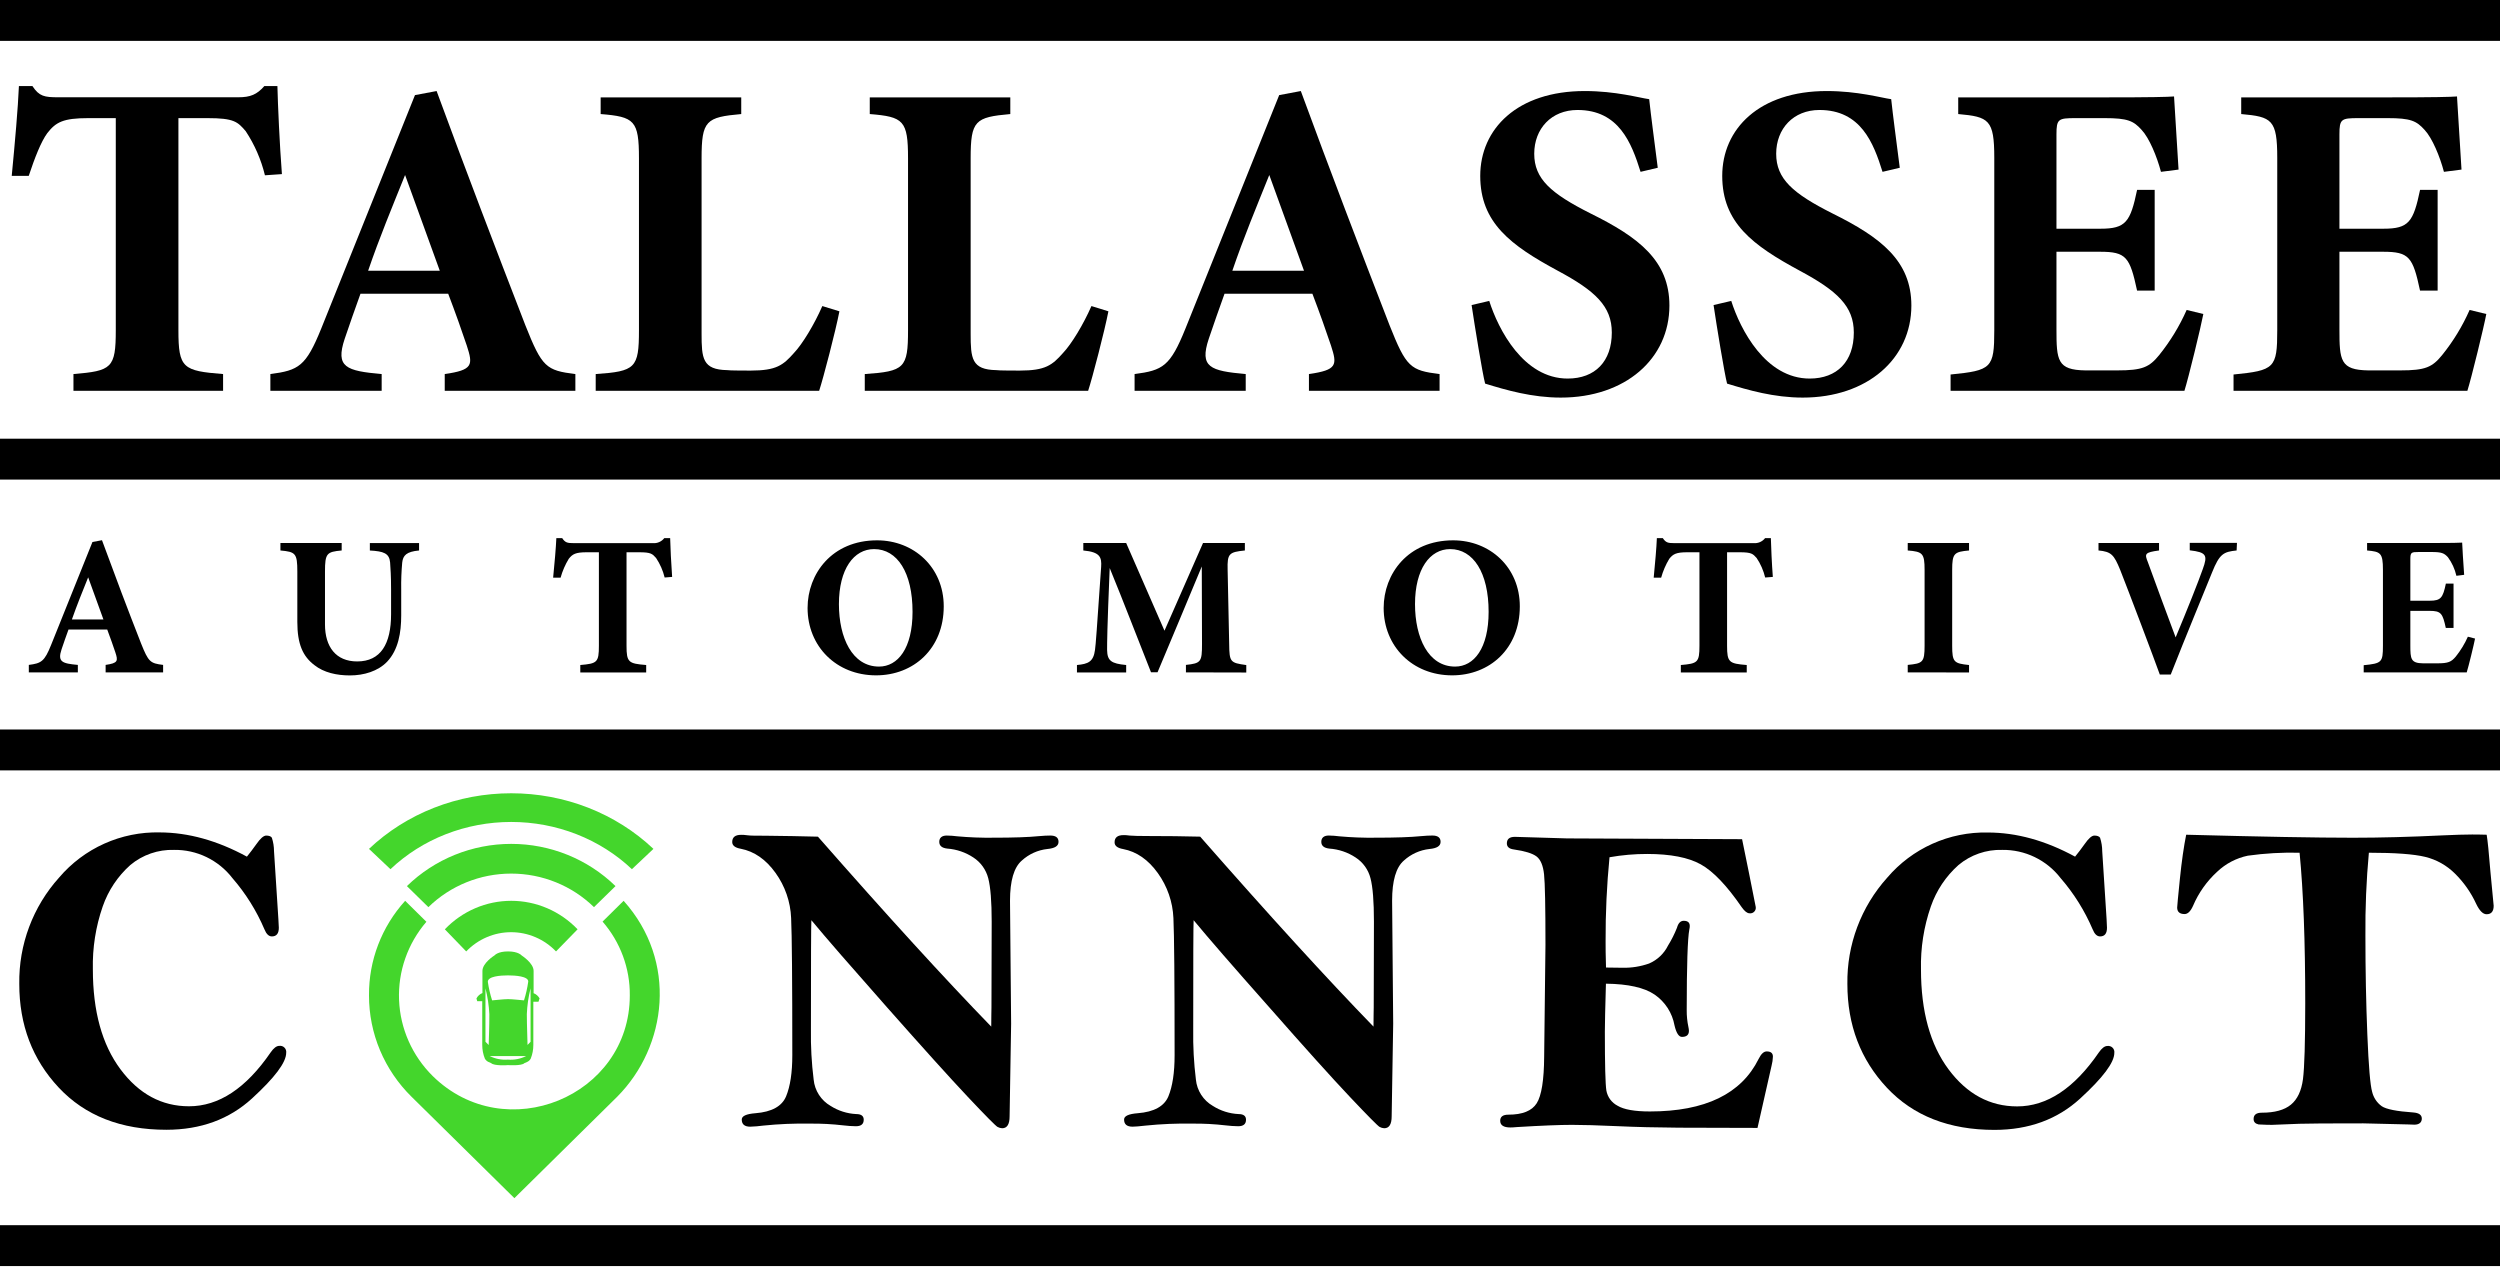 <svg width="188" height="96" viewBox="0 0 188 96" fill="none" xmlns="http://www.w3.org/2000/svg">
<path d="M19.923 13.182C19.637 12.002 19.148 10.88 18.479 9.867C17.871 9.155 17.599 8.883 15.6 8.883H13.417V24.836C13.417 27.689 13.755 27.891 16.776 28.129V29.386H5.524V28.129C8.399 27.891 8.707 27.689 8.707 24.836V8.883H6.641C4.743 8.883 4.202 9.188 3.561 10.005C3.085 10.65 2.612 11.87 2.161 13.227H0.882C1.12 10.751 1.355 8.103 1.422 6.473H2.439C2.948 7.253 3.354 7.315 4.37 7.315H17.919C18.834 7.315 19.319 7.11 19.878 6.473H20.861C20.895 7.898 21.029 10.885 21.2 13.093L19.923 13.182Z" fill="black"/>
<path d="M33.444 29.386V28.129C35.577 27.823 35.577 27.45 35.104 25.992C34.765 24.971 34.222 23.445 33.704 22.088H27.108C26.735 23.139 26.268 24.43 25.92 25.481C25.209 27.619 26.024 27.891 28.701 28.129V29.386H20.332V28.129C22.465 27.849 23.006 27.551 24.159 24.702L31.206 7.152L32.833 6.846C35.003 12.753 37.313 18.795 39.508 24.463C40.762 27.619 41.067 27.857 43.268 28.129V29.386H33.444ZM30.462 13.16C29.479 15.603 28.53 17.878 27.684 20.357H33.071L30.462 13.16Z" fill="black"/>
<path d="M63.124 23.411C62.844 24.87 61.906 28.46 61.601 29.386H44.797V28.129C47.778 27.924 48.05 27.689 48.05 24.836V11.903C48.05 9.054 47.711 8.782 45.169 8.577V7.323H55.741V8.577C53.098 8.815 52.759 9.054 52.759 11.903V25.086C52.759 26.951 52.826 27.801 54.691 27.834C54.758 27.868 56.318 27.868 56.452 27.868C58.384 27.868 58.894 27.462 59.705 26.544C60.349 25.866 61.231 24.407 61.839 23.016L63.124 23.411Z" fill="black"/>
<path d="M83.352 23.411C83.072 24.87 82.135 28.46 81.829 29.386H65.031V28.129C68.012 27.924 68.284 27.689 68.284 24.836V11.903C68.284 9.054 67.945 8.782 65.406 8.577V7.323H75.975V8.577C73.332 8.815 72.993 9.054 72.993 11.903V25.086C72.993 26.951 73.06 27.801 74.925 27.834C74.992 27.868 76.552 27.868 76.686 27.868C78.618 27.868 79.127 27.462 79.939 26.544C80.583 25.866 81.465 24.407 82.076 23.016L83.352 23.411Z" fill="black"/>
<path d="M98.432 29.386V28.129C100.565 27.823 100.565 27.45 100.092 25.992C99.754 24.971 99.21 23.445 98.692 22.088H92.085C91.713 23.139 91.245 24.43 90.898 25.481C90.187 27.619 91.001 27.891 93.678 28.129V29.386H85.321V28.129C87.454 27.849 87.997 27.551 89.148 24.702L96.195 7.152L97.822 6.846C99.992 12.753 102.301 18.795 104.496 24.463C105.751 27.619 106.056 27.857 108.256 28.129V29.386H98.432ZM95.45 13.16C94.468 15.603 93.518 17.878 92.673 20.357H98.06L95.45 13.16Z" fill="black"/>
<path d="M123.37 12.922C122.692 10.751 121.743 8.271 118.627 8.271C116.667 8.271 115.374 9.674 115.374 11.564C115.374 13.454 116.628 14.551 119.61 16.052C123.249 17.85 125.54 19.614 125.54 22.977C125.54 26.982 122.219 29.899 117.373 29.899C115.206 29.899 113.274 29.338 111.681 28.847C111.476 28.067 110.902 24.536 110.664 22.94L111.991 22.629C112.669 24.769 114.567 28.468 117.888 28.468C119.954 28.468 121.208 27.178 121.208 25.007C121.208 23.044 119.988 21.883 117.14 20.357C113.618 18.455 111.314 16.759 111.314 13.227C111.314 9.696 114.091 6.846 119.173 6.846C121.513 6.846 123.275 7.357 124.019 7.458C124.154 8.714 124.392 10.479 124.663 12.616L123.37 12.922Z" fill="black"/>
<path d="M141.566 12.922C140.888 10.751 139.939 8.271 136.823 8.271C134.863 8.271 133.569 9.674 133.569 11.564C133.569 13.454 134.824 14.551 137.805 16.052C141.431 17.85 143.735 19.614 143.735 22.977C143.735 26.982 140.415 29.899 135.568 29.899C133.399 29.899 131.47 29.338 129.876 28.847C129.672 28.067 129.098 24.536 128.86 22.94L130.19 22.629C130.868 24.769 132.766 28.468 136.086 28.468C138.153 28.468 139.407 27.178 139.407 25.007C139.407 23.044 138.186 21.883 135.339 20.357C131.817 18.455 129.512 16.759 129.512 13.227C129.512 9.696 132.29 6.846 137.372 6.846C139.709 6.846 141.473 7.357 142.218 7.458C142.352 8.714 142.59 10.479 142.862 12.616L141.566 12.922Z" fill="black"/>
<path d="M165.691 23.613C165.52 24.531 164.571 28.435 164.269 29.386H146.684V28.163C149.763 27.857 149.97 27.689 149.97 24.836V11.87C149.97 8.987 149.562 8.785 147.258 8.577V7.323H158.272C161.828 7.323 163.015 7.29 163.488 7.253C163.521 7.865 163.692 10.65 163.827 12.753L162.505 12.922C162.2 11.769 161.626 10.378 161.049 9.766C160.439 9.087 159.999 8.883 158.272 8.883H156.068C154.781 8.883 154.646 8.95 154.646 10.106V17.199H157.967C159.862 17.199 160.206 16.691 160.71 14.279H162.032V21.852H160.708C160.164 19.328 159.893 18.932 157.93 18.932H154.646V24.769C154.646 27.111 154.713 27.823 156.813 27.854H159.218C161.116 27.854 161.626 27.616 162.371 26.701C163.204 25.665 163.899 24.524 164.437 23.308L165.691 23.613Z" fill="black"/>
<path d="M186.97 23.613C186.802 24.531 185.85 28.435 185.547 29.386H167.962V28.163C171.042 27.857 171.249 27.689 171.249 24.836V11.87C171.249 8.987 170.843 8.785 168.539 8.577V7.323H179.55C183.106 7.323 184.293 7.29 184.766 7.253C184.803 7.865 184.971 10.65 185.105 12.753L183.784 12.922C183.481 11.769 182.904 10.378 182.328 9.766C181.717 9.087 181.278 8.883 179.55 8.883H177.347C176.059 8.883 175.925 8.95 175.925 10.106V17.199H179.245C181.143 17.199 181.485 16.691 181.989 14.279H183.31V21.852H181.986C181.446 19.328 181.174 18.932 179.209 18.932H175.925V24.769C175.925 27.111 175.992 27.823 178.092 27.854H180.499C182.395 27.854 182.904 27.616 183.649 26.701C184.484 25.666 185.179 24.525 185.715 23.308L186.97 23.613Z" fill="black"/>
<path d="M18.568 64.42C18.795 64.139 19.036 63.822 19.285 63.472C19.579 63.048 19.825 62.835 20.021 62.835C20.217 62.835 20.38 62.889 20.444 62.998C20.55 63.325 20.605 63.667 20.606 64.01L20.934 69.112L20.968 69.766C20.968 70.201 20.791 70.419 20.444 70.419C20.214 70.419 20.028 70.24 19.884 69.881C19.286 68.479 18.473 67.18 17.474 66.03C16.957 65.36 16.291 64.821 15.53 64.453C14.77 64.085 13.934 63.9 13.089 63.912C11.89 63.876 10.72 64.281 9.799 65.051C8.856 65.892 8.143 66.961 7.727 68.156C7.198 69.678 6.946 71.284 6.983 72.896C6.983 76.047 7.674 78.55 9.057 80.407C10.44 82.264 12.159 83.192 14.214 83.192C16.454 83.192 18.501 81.841 20.354 79.139C20.581 78.811 20.797 78.649 21.001 78.649C21.072 78.639 21.144 78.645 21.212 78.668C21.28 78.691 21.342 78.73 21.392 78.781C21.443 78.832 21.481 78.893 21.503 78.962C21.526 79.03 21.532 79.102 21.522 79.173C21.522 79.891 20.665 81.034 18.952 82.603C17.238 84.172 15.092 84.957 12.512 84.959C9.096 84.959 6.398 83.902 4.418 81.787C2.438 79.672 1.448 77.073 1.45 73.99C1.404 71.04 2.474 68.182 4.446 65.991C5.376 64.899 6.537 64.028 7.844 63.441C9.152 62.854 10.573 62.566 12.005 62.597C14.158 62.602 16.345 63.21 18.568 64.42Z" fill="black"/>
<path d="M61.508 62.917C66.716 68.855 71.06 73.617 74.541 77.201C74.541 76.464 74.558 75.984 74.558 75.765L74.575 69.314C74.575 67.79 74.488 66.699 74.315 66.041C74.149 65.399 73.75 64.843 73.195 64.482C72.609 64.095 71.934 63.865 71.235 63.814C70.832 63.769 70.633 63.601 70.633 63.306C70.633 63.012 70.818 62.833 71.193 62.833C71.46 62.837 71.726 62.856 71.991 62.891C72.897 62.973 73.808 63.008 74.718 62.995C76.211 62.995 77.352 62.956 78.142 62.877C78.47 62.846 78.747 62.833 78.982 62.833C79.394 62.833 79.601 62.989 79.601 63.306C79.601 63.623 79.321 63.792 78.761 63.845C78.046 63.924 77.375 64.227 76.843 64.712C76.249 65.222 75.953 66.232 75.953 67.732L76.037 76.988L75.922 83.947C75.922 84.544 75.737 84.844 75.362 84.844C75.241 84.838 75.124 84.804 75.017 84.746C74.889 84.682 74.138 83.927 72.778 82.483C71.417 81.038 69.379 78.775 66.685 75.729C63.992 72.683 62.105 70.517 61.016 69.199C60.993 69.495 60.982 72.235 60.982 77.42C60.963 78.679 61.031 79.938 61.187 81.187C61.226 81.594 61.363 81.986 61.584 82.33C61.806 82.674 62.106 82.96 62.46 83.164C63.04 83.534 63.706 83.745 64.392 83.778C64.762 83.778 64.952 83.919 64.952 84.202C64.952 84.53 64.756 84.693 64.364 84.693C64.048 84.688 63.732 84.667 63.418 84.628C62.589 84.531 61.755 84.487 60.92 84.496C59.744 84.476 58.566 84.525 57.396 84.645C57.071 84.689 56.745 84.716 56.418 84.727C55.993 84.727 55.78 84.547 55.78 84.188C55.78 83.924 56.124 83.767 56.81 83.714C58.039 83.617 58.808 83.191 59.117 82.438C59.427 81.684 59.582 80.656 59.582 79.353C59.582 73.732 59.552 70.294 59.493 69.039C59.444 67.815 59.035 66.633 58.319 65.64C57.593 64.627 56.72 64.022 55.699 63.825C55.276 63.75 55.063 63.581 55.063 63.321C55.063 62.959 55.287 62.779 55.733 62.779C55.842 62.779 55.998 62.779 56.206 62.813C56.413 62.846 56.908 62.846 57.561 62.846C58.972 62.861 60.288 62.885 61.508 62.917Z" fill="black"/>
<path d="M90.254 62.916C95.462 68.855 99.806 73.617 103.287 77.201C103.287 76.463 103.304 75.984 103.304 75.765L103.32 69.314C103.32 67.79 103.234 66.699 103.06 66.041C102.896 65.398 102.496 64.841 101.94 64.482C101.35 64.092 100.669 63.862 99.963 63.814C99.563 63.769 99.362 63.601 99.362 63.306C99.362 63.012 99.546 62.832 99.921 62.832C100.188 62.837 100.455 62.856 100.719 62.891C101.626 62.973 102.536 63.008 103.446 62.995C104.94 62.995 106.082 62.956 106.873 62.877C107.198 62.846 107.475 62.832 107.713 62.832C108.125 62.832 108.332 62.989 108.332 63.306C108.332 63.623 108.052 63.792 107.492 63.845C106.778 63.924 106.106 64.227 105.574 64.712C104.981 65.222 104.687 66.232 104.687 67.732L104.768 76.988L104.653 83.947C104.653 84.544 104.468 84.844 104.093 84.844C103.973 84.838 103.855 84.804 103.749 84.746C103.62 84.681 102.873 83.926 101.509 82.483C100.145 81.039 98.118 78.788 95.431 75.729C92.739 72.694 90.849 70.517 89.761 69.199C89.739 69.495 89.728 72.235 89.73 77.42C89.71 78.679 89.778 79.937 89.932 81.187C89.972 81.594 90.109 81.986 90.33 82.33C90.552 82.674 90.852 82.96 91.206 83.164C91.787 83.534 92.453 83.745 93.141 83.778C93.51 83.778 93.7 83.919 93.7 84.202C93.7 84.53 93.504 84.693 93.112 84.693C92.796 84.688 92.48 84.666 92.166 84.628C91.337 84.531 90.503 84.487 89.669 84.496C88.493 84.476 87.317 84.525 86.147 84.645C85.687 84.698 85.363 84.726 85.167 84.726C84.741 84.726 84.531 84.547 84.531 84.188C84.531 83.924 84.873 83.767 85.559 83.714C86.787 83.617 87.556 83.191 87.866 82.438C88.175 81.684 88.33 80.656 88.33 79.353C88.33 73.732 88.301 70.294 88.241 69.039C88.189 67.824 87.783 66.65 87.073 65.662C86.349 64.649 85.477 64.044 84.456 63.848C84.03 63.773 83.817 63.605 83.817 63.343C83.817 62.981 84.041 62.801 84.486 62.801C84.596 62.801 84.752 62.801 84.96 62.835C85.212 62.858 85.662 62.869 86.315 62.869C87.722 62.869 89.035 62.885 90.254 62.916Z" fill="black"/>
<path d="M131.005 63.107C131.356 64.807 131.698 66.507 132.032 68.206C132.042 68.271 132.036 68.336 132.016 68.398C131.995 68.459 131.961 68.515 131.915 68.561C131.87 68.607 131.814 68.642 131.753 68.663C131.691 68.683 131.626 68.689 131.562 68.68C131.388 68.68 131.195 68.529 130.98 68.226C129.86 66.596 128.833 65.52 127.9 65.001C126.967 64.481 125.624 64.22 123.874 64.218C122.922 64.216 121.972 64.299 121.035 64.465C120.83 66.569 120.732 68.681 120.741 70.795C120.741 71.185 120.741 71.844 120.772 72.759L122.012 72.775C122.692 72.791 123.369 72.682 124.011 72.456C124.633 72.189 125.139 71.708 125.439 71.101C125.701 70.677 125.925 70.232 126.108 69.769C126.206 69.418 126.374 69.244 126.615 69.244C126.92 69.244 127.071 69.376 127.071 69.637C127.07 69.725 127.058 69.812 127.037 69.898C126.909 70.575 126.843 72.596 126.841 75.962C126.837 76.391 126.88 76.819 126.97 77.238C126.991 77.33 127.004 77.424 127.007 77.518C127.007 77.824 126.83 77.975 126.483 77.975C126.246 77.975 126.059 77.687 125.923 77.109C125.839 76.644 125.664 76.201 125.409 75.804C125.153 75.408 124.822 75.066 124.434 74.798C123.657 74.267 122.435 73.992 120.766 73.973C120.713 75.802 120.685 77.008 120.685 77.583C120.685 80.068 120.723 81.545 120.8 82.014C120.844 82.255 120.943 82.483 121.088 82.68C121.234 82.876 121.422 83.037 121.639 83.15C122.114 83.438 122.925 83.582 124.072 83.582C128.22 83.582 130.946 82.264 132.251 79.627C132.435 79.257 132.634 79.067 132.853 79.067C133.166 79.067 133.323 79.195 133.323 79.459C133.315 79.686 133.282 79.91 133.225 80.129L132.164 84.819L126.256 84.802C124.593 84.791 123.041 84.753 121.6 84.687C120.159 84.622 119.03 84.589 118.213 84.589C117.3 84.589 115.924 84.644 114.086 84.755C113.856 84.777 113.688 84.785 113.579 84.785C113.069 84.785 112.815 84.617 112.815 84.281C112.815 83.975 113.019 83.823 113.433 83.823C114.49 83.823 115.199 83.537 115.561 82.965C115.923 82.393 116.11 81.225 116.121 79.462L116.219 71.048C116.219 68.174 116.184 66.408 116.113 65.749C116.042 65.091 115.855 64.644 115.553 64.409C115.247 64.175 114.675 63.998 113.839 63.879C113.489 63.834 113.316 63.682 113.316 63.422C113.316 63.093 113.517 62.931 113.92 62.931L117.84 63.048L131.005 63.107Z" fill="black"/>
<path d="M156.046 64.42C156.276 64.139 156.516 63.823 156.766 63.472C157.06 63.048 157.303 62.835 157.499 62.835C157.695 62.835 157.86 62.889 157.925 62.998C158.031 63.325 158.086 63.667 158.087 64.01L158.415 69.112L158.445 69.766C158.445 70.201 158.272 70.419 157.925 70.419C157.695 70.419 157.508 70.24 157.365 69.881C156.766 68.48 155.953 67.18 154.954 66.03C154.437 65.36 153.771 64.82 153.01 64.453C152.248 64.085 151.412 63.9 150.567 63.912C149.368 63.876 148.198 64.281 147.277 65.051C146.331 65.894 145.615 66.966 145.2 68.164C144.671 69.687 144.42 71.293 144.458 72.904C144.458 76.055 145.149 78.559 146.532 80.416C147.915 82.272 149.635 83.201 151.69 83.201C153.929 83.201 155.976 81.85 157.83 79.148C158.056 78.82 158.272 78.657 158.476 78.657C158.547 78.647 158.619 78.654 158.687 78.677C158.755 78.7 158.817 78.738 158.867 78.789C158.918 78.84 158.956 78.902 158.978 78.97C159.001 79.038 159.007 79.111 158.997 79.181C158.997 79.9 158.14 81.043 156.427 82.612C154.713 84.18 152.567 84.966 149.987 84.968C146.572 84.968 143.874 83.91 141.893 81.796C139.913 79.681 138.923 77.082 138.923 73.998C138.877 71.048 139.948 68.19 141.921 65.999C142.851 64.907 144.012 64.037 145.32 63.45C146.627 62.863 148.048 62.574 149.481 62.605C151.636 62.605 153.825 63.21 156.046 64.42Z" fill="black"/>
<path d="M164.401 62.771C170.047 62.922 174.226 62.998 176.938 62.998C178.991 62.998 181.255 62.938 183.73 62.818C184.611 62.777 185.336 62.756 185.903 62.754C186.121 62.754 186.485 62.754 186.998 62.771C187.072 63.216 187.166 64.136 187.278 65.531L187.524 68.114C187.524 68.54 187.345 68.751 186.989 68.751C186.719 68.751 186.458 68.49 186.208 67.968C185.819 67.12 185.279 66.351 184.615 65.696C183.998 65.079 183.223 64.643 182.375 64.437C181.522 64.229 180.11 64.125 178.139 64.125C177.947 66.207 177.861 68.296 177.879 70.386C177.879 72.945 177.927 75.416 178.024 77.799C178.121 80.181 178.242 81.617 178.386 82.107C178.488 82.54 178.742 82.923 179.102 83.184C179.438 83.414 180.233 83.572 181.485 83.658C181.908 83.692 182.12 83.843 182.12 84.118C182.12 84.393 181.936 84.575 181.561 84.575L181.101 84.558L177.722 84.477C175.085 84.477 173.483 84.487 172.918 84.508L170.86 84.589C170.695 84.589 170.359 84.589 169.846 84.558C169.594 84.502 169.471 84.368 169.471 84.149C169.471 83.832 169.675 83.675 170.09 83.675C171.059 83.675 171.787 83.474 172.276 83.072C172.765 82.67 173.068 82.029 173.184 81.15C173.296 80.273 173.352 78.369 173.354 75.437C173.354 70.807 173.213 67.037 172.929 64.125C171.628 64.093 170.326 64.167 169.037 64.347C168.171 64.527 167.372 64.946 166.73 65.556C165.951 66.269 165.333 67.141 164.919 68.114C164.734 68.529 164.521 68.737 164.283 68.737C163.911 68.737 163.723 68.571 163.723 68.246C163.723 68.147 163.793 67.43 163.927 66.097C164.062 64.765 164.224 63.651 164.401 62.771Z" fill="black"/>
<path d="M7.943 50.562V50.001C8.884 49.866 8.884 49.7 8.674 49.058C8.525 48.609 8.287 47.936 8.063 47.339H5.152C4.986 47.802 4.779 48.371 4.628 48.834C4.314 49.776 4.673 49.894 5.854 50.001V50.562H2.167V50.001C3.108 49.88 3.346 49.745 3.847 48.489L6.952 40.759L7.669 40.624C8.623 43.227 9.628 45.889 10.608 48.385C11.168 49.788 11.297 49.88 12.266 50.001V50.562H7.943ZM6.63 43.415C6.196 44.489 5.79 45.493 5.406 46.584H7.778L6.63 43.415Z" fill="black"/>
<path d="M31.514 41.396C30.56 41.485 30.305 41.769 30.246 42.307C30.186 42.974 30.16 43.643 30.171 44.313V46.276C30.171 47.561 29.96 48.862 29.112 49.76C28.423 50.477 27.365 50.792 26.312 50.792C25.327 50.792 24.352 50.581 23.641 50.015C22.776 49.356 22.359 48.444 22.359 46.77V42.98C22.359 41.606 22.222 41.499 21.088 41.396V40.835H25.694V41.396C24.574 41.499 24.439 41.606 24.439 42.98V46.958C24.439 48.64 25.26 49.74 26.858 49.74C28.633 49.74 29.409 48.424 29.409 46.181V44.315C29.409 43.283 29.364 42.745 29.336 42.296C29.275 41.609 28.857 41.455 27.813 41.398V40.837H31.514V41.396Z" fill="black"/>
<path d="M49.982 43.429C49.854 42.906 49.636 42.41 49.338 41.962C49.058 41.648 48.952 41.53 48.069 41.53H47.115V48.559C47.115 49.813 47.263 49.902 48.593 50.009V50.57H43.638V50.009C44.906 49.902 45.037 49.813 45.037 48.559V41.53H44.127C43.288 41.53 43.052 41.665 42.77 42.024C42.501 42.466 42.294 42.944 42.156 43.443H41.596C41.703 42.352 41.806 41.199 41.837 40.467H42.277C42.501 40.812 42.68 40.843 43.117 40.843H49.089C49.253 40.858 49.418 40.832 49.569 40.766C49.721 40.7 49.853 40.598 49.954 40.467H50.396C50.41 41.095 50.472 42.411 50.544 43.384L49.982 43.429Z" fill="black"/>
<path d="M65.954 40.633C68.715 40.633 70.969 42.652 70.969 45.597C70.969 48.783 68.701 50.786 65.879 50.786C62.894 50.786 60.73 48.604 60.73 45.718C60.73 43.16 62.55 40.633 65.954 40.633ZM65.731 41.292C64.207 41.292 63.087 42.787 63.087 45.432C63.087 47.956 64.087 50.127 66.103 50.127C67.52 50.127 68.623 48.752 68.623 46.015C68.626 43.056 67.475 41.292 65.731 41.292Z" fill="black"/>
<path d="M89.182 50.562V50.001C90.316 49.88 90.391 49.776 90.391 48.43L90.374 42.599C89.302 45.171 88.121 48.012 87.048 50.553H86.555C85.584 48.116 84.525 45.334 83.45 42.717C83.254 47.412 83.254 48.326 83.254 48.887C83.271 49.695 83.568 49.903 84.688 50.009V50.57H80.987V50.009C81.827 49.933 82.227 49.768 82.344 48.873C82.406 48.424 82.465 47.572 82.806 42.635C82.851 41.917 82.748 41.514 81.465 41.396V40.835H84.688L87.569 47.429L90.467 40.835H93.614V41.396C92.421 41.516 92.287 41.634 92.317 42.832L92.435 48.441C92.452 49.788 92.51 49.844 93.72 50.012V50.573L89.182 50.562Z" fill="black"/>
<path d="M109.276 40.633C112.036 40.633 114.29 42.652 114.29 45.597C114.29 48.783 112.022 50.786 109.2 50.786C106.215 50.786 104.051 48.604 104.051 45.718C104.051 43.16 105.871 40.633 109.276 40.633ZM109.052 41.292C107.529 41.292 106.409 42.787 106.409 45.432C106.409 47.956 107.408 50.127 109.424 50.127C110.844 50.127 111.944 48.752 111.944 46.015C111.947 43.056 110.782 41.292 109.052 41.292Z" fill="black"/>
<path d="M132.741 43.429C132.615 42.906 132.398 42.409 132.099 41.962C131.819 41.648 131.713 41.53 130.831 41.53H129.876V48.559C129.876 49.813 130.025 49.902 131.355 50.009V50.57H126.399V50.009C127.667 49.902 127.799 49.813 127.799 48.559V41.53H126.886C126.046 41.53 125.814 41.665 125.528 42.024C125.262 42.467 125.056 42.944 124.918 43.443H124.358C124.464 42.352 124.568 41.199 124.596 40.467H125.044C125.268 40.812 125.447 40.843 125.884 40.843H131.87C132.034 40.858 132.199 40.831 132.35 40.766C132.502 40.7 132.634 40.597 132.735 40.467H133.169C133.183 41.095 133.242 42.411 133.317 43.384L132.741 43.429Z" fill="black"/>
<path d="M143.461 50.562V50.001C144.595 49.894 144.729 49.804 144.729 48.551V42.86C144.729 41.606 144.581 41.485 143.461 41.396V40.835H148.072V41.396C146.952 41.499 146.804 41.606 146.804 42.86V48.559C146.804 49.799 146.938 49.889 148.072 50.009V50.57L143.461 50.562Z" fill="black"/>
<path d="M168.194 41.395C167.212 41.499 166.912 41.634 166.344 43.056C165.882 44.206 164.345 47.914 163.239 50.727H162.418C162.001 49.56 160.061 44.43 159.434 42.846C158.972 41.724 158.776 41.485 157.807 41.395V40.835H162.36V41.395C161.268 41.544 161.268 41.648 161.52 42.276C161.982 43.533 163.102 46.615 163.608 47.931C164.504 45.791 165.311 43.757 165.652 42.787C166.027 41.755 165.932 41.53 164.669 41.384V40.823H168.22L168.194 41.395Z" fill="black"/>
<path d="M186.124 48.02C186.049 48.424 185.631 50.144 185.497 50.562H177.75V50.023C179.108 49.889 179.197 49.813 179.197 48.559V42.846C179.197 41.575 179.018 41.485 178.005 41.396V40.835H182.857C184.422 40.835 184.945 40.818 185.155 40.804C185.155 41.084 185.245 42.299 185.304 43.227L184.721 43.3C184.606 42.794 184.388 42.316 184.08 41.898C183.8 41.6 183.616 41.511 182.857 41.511H181.885C181.325 41.511 181.258 41.541 181.258 42.049V45.174H182.72C183.56 45.174 183.705 44.949 183.929 43.889H184.506V47.221H183.924C183.686 46.116 183.565 45.937 182.7 45.937H181.258V48.523C181.258 49.555 181.289 49.869 182.213 49.883H183.274C184.114 49.883 184.332 49.779 184.674 49.375C185.04 48.918 185.346 48.416 185.584 47.88L186.124 48.02Z" fill="black"/>
<path d="M188 0H0V3.074H188V0Z" fill="black"/>
<path d="M188 32.99H0V36.064H188V32.99Z" fill="black"/>
<path d="M188 54.858H0V57.933H188V54.858Z" fill="black"/>
<path d="M188 92.134H0V95.208H188V92.134Z" fill="black"/>
<path d="M40.582 75.093C40.481 74.903 40.319 74.759 40.127 74.688V73.016C40.127 72.424 39.259 71.874 39.225 71.848C39.225 71.848 38.983 71.547 38.208 71.547C37.432 71.547 37.205 71.833 37.185 71.848C37.142 71.874 36.279 72.424 36.279 73.016V74.677C36.088 74.75 35.928 74.894 35.829 75.082L35.887 75.29H36.265V78.576C36.264 78.933 36.331 79.286 36.464 79.614C36.528 79.722 36.62 79.807 36.73 79.858C36.832 79.91 36.924 79.941 36.934 79.946C37.147 80.17 38.169 80.102 38.188 80.097C38.208 80.092 39.23 80.17 39.438 79.946C39.508 79.922 39.576 79.893 39.642 79.858C39.753 79.809 39.846 79.724 39.908 79.614C40.041 79.286 40.108 78.933 40.107 78.576V75.332H40.495L40.558 75.124L40.582 75.093ZM38.198 73.349C38.755 73.349 39.739 73.416 39.724 73.816C39.657 74.296 39.55 74.768 39.405 75.228C39.322 75.228 38.566 75.134 38.208 75.134C37.849 75.134 37.093 75.228 37.006 75.228C36.862 74.776 36.755 74.313 36.686 73.842C36.657 73.416 37.646 73.349 38.198 73.349ZM36.745 78.581L36.507 78.342V74.325C36.67 74.958 36.767 75.609 36.798 76.266C36.803 77.081 36.754 78.394 36.749 78.581H36.745ZM39.565 79.417C39.136 79.63 38.664 79.722 38.193 79.682C37.724 79.719 37.254 79.628 36.827 79.417H39.565C39.565 79.417 39.579 79.412 39.569 79.417H39.565ZM39.899 78.342L39.671 78.581C39.671 78.394 39.618 77.076 39.618 76.261C39.644 75.604 39.738 74.953 39.899 74.319V78.342Z" fill="#44D62C"/>
<path d="M47.519 65.363L49.138 63.836C47.738 62.511 46.072 61.459 44.237 60.741C42.401 60.023 40.432 59.654 38.443 59.654C36.454 59.654 34.485 60.023 32.649 60.741C30.814 61.459 29.148 62.511 27.748 63.836L29.363 65.363C30.55 64.237 31.964 63.344 33.522 62.734C35.08 62.124 36.752 61.811 38.441 61.811C40.129 61.811 41.801 62.124 43.359 62.734C44.917 63.344 46.331 64.237 47.519 65.363Z" fill="#44D62C"/>
<path d="M43.434 69.884C42.785 69.206 42.009 68.667 41.152 68.299C40.295 67.931 39.373 67.741 38.443 67.741C37.513 67.741 36.591 67.931 35.734 68.299C34.877 68.667 34.101 69.206 33.452 69.884L35.059 71.547C35.498 71.089 36.024 70.725 36.604 70.477C37.184 70.229 37.806 70.101 38.436 70.101C39.065 70.101 39.688 70.229 40.268 70.477C40.848 70.725 41.373 71.089 41.813 71.547L43.434 69.884Z" fill="#44D62C"/>
<path d="M46.286 66.635C44.2 64.601 41.381 63.46 38.443 63.46C35.505 63.46 32.686 64.601 30.6 66.635L32.214 68.217C33.869 66.601 36.108 65.694 38.441 65.694C40.774 65.694 43.012 66.601 44.667 68.217L46.286 66.635Z" fill="#44D62C"/>
<path d="M46.896 67.741L45.313 69.304C46.654 70.85 47.382 72.821 47.361 74.854C47.361 82.466 37.992 86.295 32.534 80.912C30.997 79.388 30.096 77.352 30.009 75.205C29.922 73.059 30.655 70.958 32.065 69.318L30.468 67.741C28.696 69.697 27.727 72.233 27.749 74.854C27.746 76.27 28.027 77.673 28.577 78.982C29.127 80.29 29.934 81.479 30.952 82.48L38.682 90.101L46.417 82.471C50.179 78.683 50.968 72.278 46.896 67.741Z" fill="#44D62C"/>
</svg>

